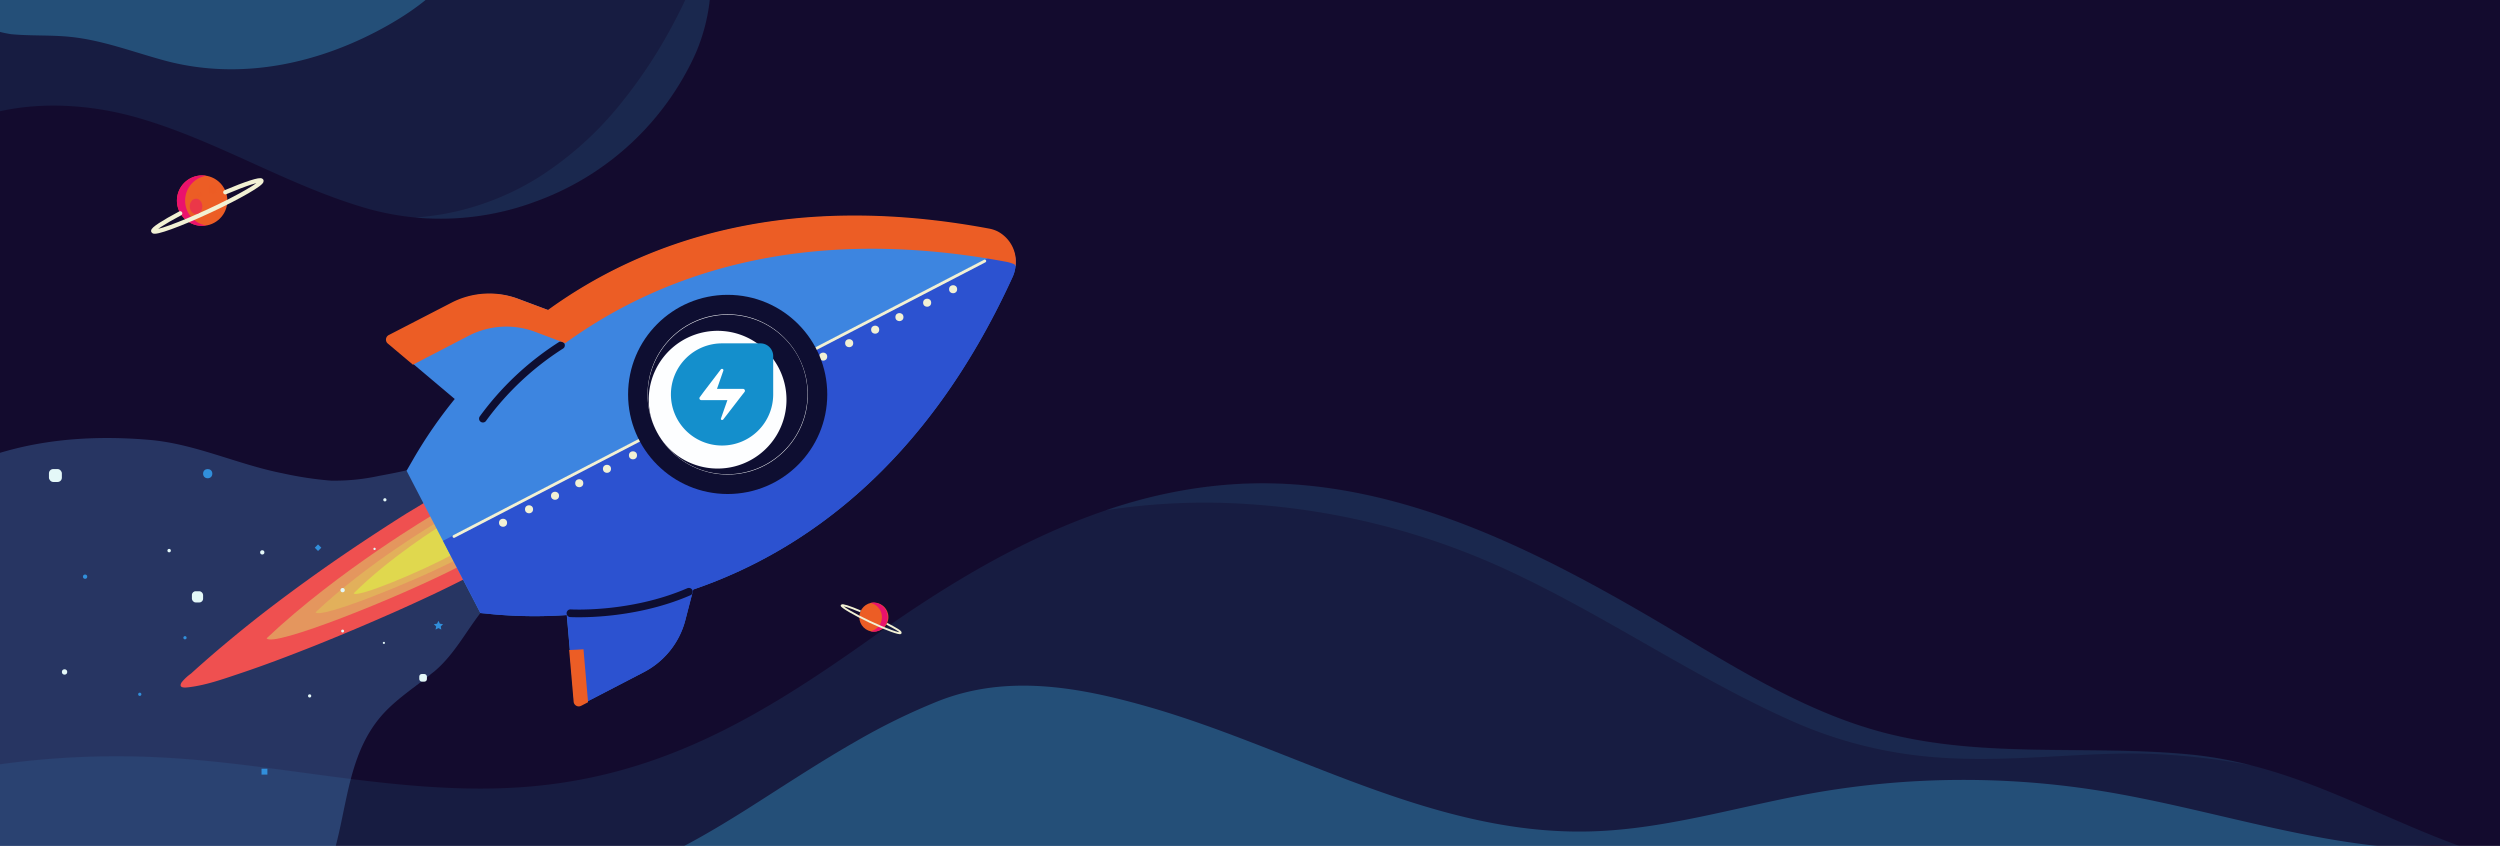 <svg xmlns="http://www.w3.org/2000/svg" viewBox="0 0 650.19 220"><defs><clipPath id="fs-jidza7h1ya"><path fill="none" d="M-5.92-1.17h660.84v225.16H-5.92z"/></clipPath></defs><g data-name="Layer 2"><path fill="#130b2e" d="M-5.92-3.63h660.84v233.59H-5.92z"/><g clip-path="url(#fs-jidza7h1ya)"><path d="M8.86 197.73a221.83 221.83 0 0133.21-.73c30.2 1.57 60.07 9.33 90.28 7.92 37.91-1.76 65.14-18.26 94.88-39.41 28.82-20.5 61.43-38.69 97.65-39.75 39.48-1.16 76.43 18.13 110.37 38.33 17.64 10.5 35.39 21.54 55.29 26.62 25.83 6.6 52.7 3 79 5.53 27.35 2.66 47.28 15.76 72.42 24.61-8.64-3-25.56 1.09-34.84 1.49L566.88 224c-22.78 1-43.91.51-66.67 3.16-16.32 1.91-34.41 1.28-49.79 7.26-14.91 5.8-29 8.89-45 11.78l-228.68 41.44C113 299.19 47.91 310.77-16.18 301.43c-23-3.34-48-11.22-59.17-31.58-6.41-11.74-5.85-18.22.49-29.72 10.1-18.35 21.89-28.22 42.25-34.27a220.94 220.94 0 0141.47-8.13z" style="mix-blend-mode:lighten" fill="#48cbff" opacity=".09"/><path d="M325 131.13a189.74 189.74 0 0169.75 18.42c24.2 11.55 46.46 26.86 70.94 37.82a112.5 112.5 0 0037.21 9.54c12 1 24.13.19 36.16-.44 7-.36 13.87-.68 20.83-.39a179.1 179.1 0 0120.4 2.06c1.78.29 3.55.59 5.32.92a106.11 106.11 0 00-16.1-2.86c-26.26-2.56-53.13 1.07-79-5.53-19.9-5.08-37.65-16.12-55.29-26.62-33.94-20.2-70.89-39.49-110.37-38.33a127.74 127.74 0 00-37.3 7 168.07 168.07 0 0137.45-1.59z" style="mix-blend-mode:lighten" fill="#48cbff" opacity=".07"/><path d="M111.62 175.7c-4.55 3.64-9.56 6.82-13.22 11.43-9.9 12.47-7.79 29.71-15 43.43-8.09 15.47-23 22.31-40.35 22.91-15.19.53-29.95-4.51-44.46-9-11.21-3.47-23-7-31.36-15.19-7-6.92-10.82-16.57-12.34-26.31s-.91-19.66-.21-29.49c.51-7.24 1.07-14.6 3.34-21.55 2.06-6.3 5.37-9.1 9.61-13.75a71.66 71.66 0 0134.19-20.93c12-3.33 24.61-3.91 37-2.85 11.87 1 22.91 6.37 34.64 8.69A93.44 93.44 0 0086 125a54 54 0 0012.61-1.24c.59-.1 8.23-1.51 8.1-1.79 2.11 4.48 3.82 8.09 6.23 12.61 1.93 3.63 3.94 7.23 5.83 10.88 1 2.33 3 4.17 4.14 6.41 1.19 1.94 1.54 4.19 2.74 6.13a.53.53 0 01.11.31.55.55 0 01-.14.26c-4.34 5.41-7.37 11.62-12.72 16.1-.45.33-.9.7-1.28 1.03z" style="mix-blend-mode:lighten" fill="#66b6ff" opacity=".25"/><path d="M139.89 52.19a72.72 72.72 0 0040.84-37.89c7.77-17.3 4.89-40.41-10.45-51.62-10.15-7.42-23.48-8.51-36.05-9q-32.34-1.34-64.74 0C51-45.57 32.1-44 15.06-36.78c-32.73 14-52.54 45.2-39.68 80.53 13.27-17.23 39-19.18 60-13.25S75.06 48.46 96 54.37a70.33 70.33 0 0043.89-2.18z" style="mix-blend-mode:lighten" fill="#48cbff" opacity=".09"/><path d="M176.16 4.16a128.32 128.32 0 01-15.31 23.5 88 88 0 01-19.95 17.93 70.22 70.22 0 01-24.66 9.91 71.09 71.09 0 01-8.33 1.08 71.56 71.56 0 0032-4.39 72.72 72.72 0 0040.82-37.89 48.85 48.85 0 003.42-28.23 172.48 172.48 0 01-7.99 18.09z" style="mix-blend-mode:lighten" fill="#48cbff" opacity=".07"/><path fill="#ef5050" d="M111.53 130c0 .06-5.61 3.43-5.92 3.61q-7.92 5-15.63 10.23-10.71 7.3-21 15.2-5.65 4.38-11.13 9c-1.85 1.55-3.67 3.13-5.48 4.73-.91.8-1.8 1.6-2.69 2.41a12.34 12.34 0 00-2.44 2.28c-1 1.62 1 1.38 1.9 1.27 4.46-.54 8.87-2.11 13.1-3.53 6.57-2.19 13-4.65 19.47-7.21q10.72-4.3 21.29-8.99c6.21-2.77 12.39-5.63 18.43-8.75z"/><path fill="#e4965e" d="M112.93 133.69S88 148.34 69.35 166c1.42 2.54 34.42-10.61 50.18-18.74z"/><path fill="#e2b05b" d="M113.81 135.73s-18.2 10.68-31.75 23.51c1 1.85 25.07-7.73 36.56-13.65z"/><path fill="#e0d84e" d="M114.46 136.82s-12.85 7.93-22.46 17.47c.73 1.38 17.71-5.74 25.81-10.14z"/><circle cx="100.1" cy="129.99" r=".42" fill="#e4f8f8"/><path fill="#318fdb" d="M114.03 161.46l.37.75.83.12-.6.59.14.82-.74-.39-.75.39.15-.82-.6-.59.83-.12.37-.75zM68.02 199.93h1.52v1.52h-1.52z"/><circle cx="48.11" cy="165.86" r=".42" fill="#318fdb"/><circle cx="99.84" cy="167.2" r=".28" fill="#e4f8f8"/><circle cx="68.21" cy="143.66" r=".56" fill="#e4f8f8"/><circle cx="16.79" cy="174.76" r=".7" fill="#e4f8f8"/><circle cx="89.11" cy="153.48" r=".56" fill="#e4f8f8"/><circle cx="36.35" cy="180.57" r=".42" fill="#318fdb"/><circle cx="22.13" cy="149.98" r=".56" fill="#318fdb"/><circle cx="80.53" cy="180.99" r=".42" fill="#e4f8f8"/><circle cx="89.11" cy="164.12" r=".38" fill="#e4f8f8"/><circle cx="97.41" cy="142.75" r=".3" fill="#e4f8f8"/><circle cx="43.99" cy="143.2" r=".45" fill="#e4f8f8"/><path fill="#318fdb" d="M82.715 143.303l-.855-.855.855-.856.856.856z"/><circle cx="54.02" cy="123.19" r="1.2" fill="#318fdb"/><rect width="2.91" height="2.91" x="49.91" y="153.77" fill="#e4f8f8" rx=".97"/><rect width="1.99" height="1.99" x="109.04" y="175.29" fill="#e4f8f8" rx=".66"/><rect width="3.36" height="3.36" x="12.73" y="121.99" fill="#e4f8f8" rx="1.11"/><path fill="#3d85e0" d="M101.27 89.43l17 14.34a118.94 118.94 0 00-10.72 15.52l-1.81 3.14 19.19 37 3.61.35a120 120 0 0018.86.17l1.92 22.18a1.32 1.32 0 001.43 1.21 1.2 1.2 0 00.52-.15l16.17-8.39a21.25 21.25 0 0010.78-13.49l2.07-8c28.06-9.59 60.41-31.76 83-81.18a8.87 8.87 0 00-4.2-11.81 9 9 0 00-2.26-.72c-53.39-10-90.16 3.74-114.14 21.1l-7.74-2.9a21.22 21.22 0 00-17.21 1l-16.18 8.39a1.33 1.33 0 00-.71 1.74 1.29 1.29 0 00.42.5z"/><path fill="#2b4bcf" d="M178.25 161.33l2.07-8c28.06-9.59 60.41-31.76 83-81.18A8.81 8.81 0 00263 64l-147.79 76.65 9.75 18.8 3.61.35a120 120 0 0018.86.17l1.92 22.18a1.32 1.32 0 001.43 1.21 1.2 1.2 0 00.52-.15l16.17-8.39a21.25 21.25 0 0010.78-13.49z" opacity=".88"/><path fill="none" stroke="#0e0e31" stroke-linecap="round" stroke-miterlimit="10" stroke-width="2" d="M148.36 159.49s15.7.95 30.8-5.59M125.59 108.88a75 75 0 0120.31-19.07"/><path fill="none" stroke="#f2f1d4" stroke-linecap="round" stroke-miterlimit="10" stroke-width=".75" d="M118.07 139.51l138.04-71.62"/><circle cx="247.88" cy="75.22" r="1.05" fill="#f2f1d4"/><circle cx="241.13" cy="78.73" r="1.05" fill="#f2f1d4"/><circle cx="227.61" cy="85.74" r="1.05" fill="#f2f1d4"/><circle cx="214.09" cy="92.75" r="1.05" fill="#f2f1d4"/><circle cx="220.85" cy="89.25" r="1.05" fill="#f2f1d4"/><circle cx="233.92" cy="82.47" r="1.05" fill="#f2f1d4"/><circle cx="164.62" cy="118.42" r="1.05" fill="#f2f1d4"/><circle cx="157.86" cy="121.93" r="1.05" fill="#f2f1d4"/><circle cx="144.35" cy="128.94" r="1.05" fill="#f2f1d4"/><circle cx="130.83" cy="135.96" r="1.05" fill="#f2f1d4"/><circle cx="137.59" cy="132.45" r="1.05" fill="#f2f1d4"/><circle cx="150.65" cy="125.67" r="1.05" fill="#f2f1d4"/><path fill="#ec5d25" d="M121.92 87.31a21.35 21.35 0 0117.28-1l7.8 2.94c24.08-17.43 61-31.18 114.61-21.18a9.46 9.46 0 011.39.36 5 5 0 01.68.25.82.82 0 01.29.23c.06.1 0 .25.14.31a8.85 8.85 0 00-4.71-9.07 8.7 8.7 0 00-2.27-.72c-53.62-10-90.53 3.75-114.61 21.18l-7.78-2.91a21.38 21.38 0 00-17.28 1l-16.26 8.39a1.35 1.35 0 00-.72 1.75 1.29 1.29 0 00.43.55l6.48 5.46zM151.75 168.86c-1.24.09-2.48.15-3.72.2l1.16 13.43a1.33 1.33 0 001.44 1.22 1.56 1.56 0 00.52-.15l1.79-.93z"/><circle cx="189.25" cy="102.58" r="25.9" fill="#0e0e31"/><circle cx="189.25" cy="102.58" r="20.84" fill="#fdfeff"/><path d="M207.73 93a20.84 20.84 0 00-37.4 18.36 17.91 17.91 0 11.85 1.64 20.84 20.84 0 0036.55-20z" style="mix-blend-mode:soft-light" fill="#0e0e31"/><path fill="#148fcc" d="M187.77 115.87a13.29 13.29 0 01-13.28-13.29 13.29 13.29 0 0113.28-13.28h10a3.32 3.32 0 013.32 3.32v10a13.3 13.3 0 01-13.32 13.25z"/><path fill="#fff" d="M187.57 109.16a.41.41 0 00.54-.08l4.49-5.82 1.05-1.35a.49.49 0 00-.43-.77h-6.75l1.64-4.71A.35.35 0 00188 96a.41.41 0 00-.54.08l-4.46 5.85-1 1.36a.48.48 0 00.42.77h6.76l-1.65 4.7a.34.34 0 00.04.4z"/><circle cx="227.27" cy="160.5" r="3.78" fill="#ec5d25"/><path fill="#ea126c" d="M229.36 160.5a3.78 3.78 0 00-2.94-3.68 3.41 3.41 0 01.85-.1 3.79 3.79 0 010 7.57 4 4 0 01-.85-.1 3.8 3.8 0 002.94-3.69z"/><circle cx="52.57" cy="52.18" r="6.56" fill="#ec5d25"/><path fill="#ea126c" d="M48.15 52.18a6.55 6.55 0 015.49-6.47 6.35 6.35 0 00-1.07-.09 6.56 6.56 0 000 13.12 6.35 6.35 0 001.07-.09 6.55 6.55 0 01-5.49-6.47z"/><path fill="none" stroke="#f2f1d4" stroke-linecap="round" stroke-miterlimit="10" stroke-width="1.12" d="M58.6 50c5.28-2.24 9.15-3.5 9.4-3 .32.69-5.72 4.19-13.49 7.81s-14.33 6-14.65 5.31c-.22-.48 2.65-2.32 7-4.63"/><ellipse cx="50.98" cy="53.67" fill="#ea126c" opacity=".5" rx="1.64" ry="2"/><ellipse cx="55.29" cy="49.19" fill="#ec5d25" rx="1.1" ry="1.34" style="mix-blend-mode:multiply" opacity=".5"/><ellipse cx="56.29" cy="56.28" fill="#ec5d25" rx=".6" ry=".62" style="mix-blend-mode:multiply" opacity=".5"/><ellipse cx="51.95" cy="50.62" fill="#ec5d25" rx=".66" ry=".7" style="mix-blend-mode:multiply" opacity=".2"/><path fill="none" stroke="#f2f1d4" stroke-miterlimit="10" stroke-width=".5" d="M223.79 159c-2.88-1.22-4.77-1.82-4.9-1.53s3.11 2.28 7.35 4.26 7.81 3.27 8 2.9-1.21-1.15-3.61-2.4"/><path d="M222.82 192.69A165.44 165.44 0 01244 182.35c17.86-7.06 36.49-3.72 54.72 1.5 37.66 10.79 73.33 33 113.57 32.41 19.94-.27 39.27-6.42 58.9-9.93a224.52 224.52 0 0174.42-.76c29.13 4.6 57.5 15 87 15.33-35.05 15.39-75.22 8.62-113.46 6.89-55-2.48-110 6.14-165.1 5.32-41.57-.62-83-6.62-124.58-5.25-14.15.47-28.58 1.1-42.58 2.06-7.9.54-15.65 2.13-23.63 2.35-6.78.19-14.07-1.33-20.74-.73 18.93-1.69 35.81-11.07 51.59-21 9.58-6.06 18.95-12.3 28.71-17.85zM-8.78 4.62A31.88 31.88 0 002.87 8.89c5.16.49 10.37.17 15.52.71 8.18.85 16 3.83 23.9 6 20 5.58 40.83 1.06 58.67-9.06 7.48-4.25 14.6-9.62 19.06-17 1.56-2.57 2.51-6.43 0-8.13-1.36-.95-3.19-.72-4.83-.43-12.42 2.32-24.49 6.29-36.79 9.27A237.69 237.69 0 013.32-3.83C0-4.1-3.54-4.44-6.75-3.37-14-1-12.59 2.14-8.78 4.62z" style="mix-blend-mode:lighten" fill="#48cbff" opacity=".29"/></g></g></svg>